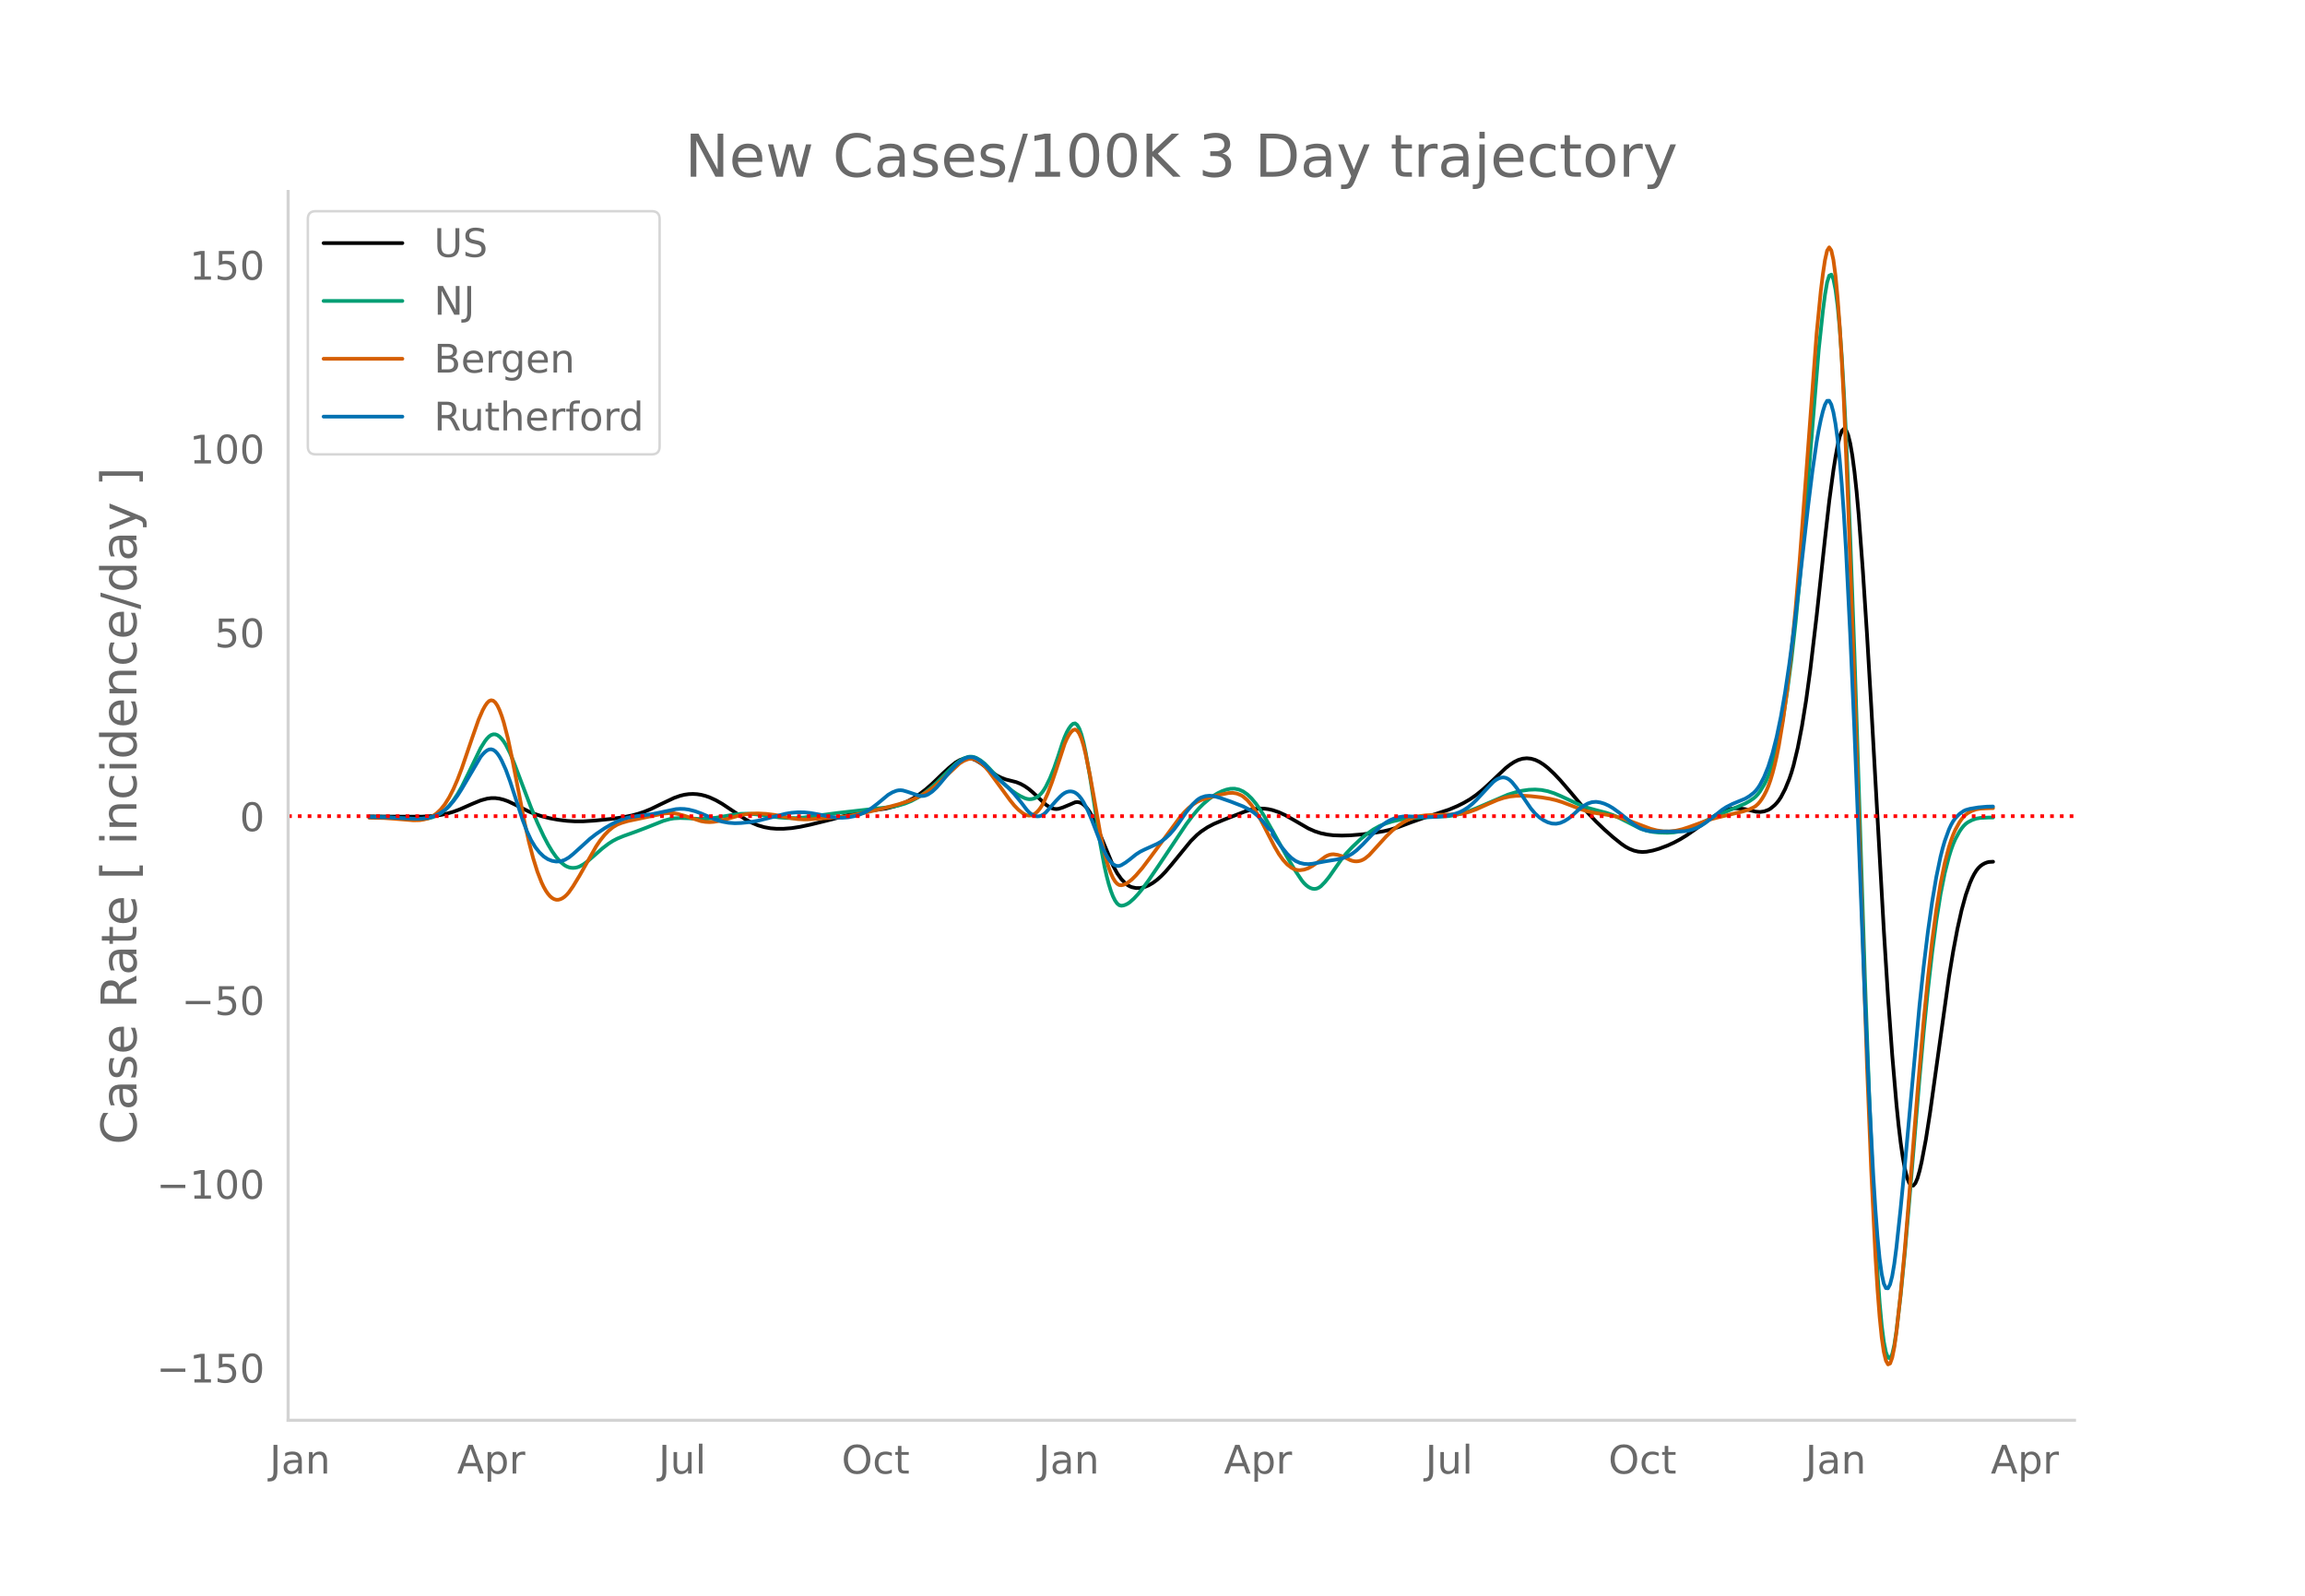 <svg height="864" viewBox="0 0 936 648" width="1248" xmlns="http://www.w3.org/2000/svg" xmlns:xlink="http://www.w3.org/1999/xlink"><defs><style>*{stroke-linecap:butt;stroke-linejoin:round}</style></defs><g id="figure_1"><path d="M0 648h936V0H0z" style="fill:#fff" id="patch_1"/><g id="axes_1"><path d="M117 576.72h725.4V77.76H117z" style="fill:none" id="patch_2"/><path clip-path="url(#pfc1169cfd7)" d="m149.973 331.517 13.65.107 7.677.002 4.266-.24 3.412-.458 2.56-.545 2.56-.752 2.558-.947 5.12-2.262 3.412-1.398 2.559-.704 1.706-.236h1.706l1.707.234 1.706.439 1.706.61 2.56 1.205 5.971 2.988 2.56 1.033 2.559.843 3.412.847 3.413.622 3.412.42 3.413.203 3.412-.021 4.266-.264 6.824-.685 5.12-.724 3.412-.694 2.559-.687 2.56-.864 2.559-1.05 4.265-2.073 5.119-2.432 2.56-.904 1.705-.413 1.707-.244 1.706-.076 1.706.095 1.706.265 1.706.434 1.707.595 2.559 1.186 2.56 1.463 3.412 2.28 5.972 3.963 2.559 1.39 2.56 1.078 2.559.746 2.559.46 2.56.197 2.559-.002 3.412-.264 3.412-.53 4.266-.903 8.531-2.1 9.384-2.53 3.413-.586 9.384-1.324 3.412-.869 2.56-.87 2.56-1.09 2.558-1.372 2.56-1.678 2.56-1.969 2.558-2.245 4.266-4.113 2.56-2.361 2.559-2.073 1.706-1 1.706-.614 1.706-.212.853.067.853.189 1.707.734 1.706 1.065 2.56 1.937 2.559 2.094 1.706 1.111 1.706.847 1.706.631 2.56.649 1.706.44 1.706.686 1.706.94 1.706 1.195 1.707 1.449 5.118 4.833 1.707 1.14.853.373.853.225.853.075.853-.075 1.706-.512 2.56-1.06 2.559-1.096.853-.096.853.128.853.351.853.574.853.799.854 1.03.853 1.268.853 1.508 1.706 3.715 6.825 16.404 1.706 3.127 1.706 2.416 1.707 1.756.853.65.853.496.853.35 1.706.357 1.706-.018 1.707-.385 1.706-.707 1.706-.983 1.706-1.255 1.706-1.514 1.707-1.759 2.559-3.005 7.678-9.398 2.56-2.548 1.706-1.404 2.559-1.7 2.56-1.355 4.265-1.789 8.53-3.316 2.56-.714 1.706-.312 1.707-.135 1.706.044 1.706.216 1.706.382 2.56.866 2.559 1.175 3.412 1.927 5.972 3.465 2.56 1.138 2.559.829 2.56.526 2.559.3 3.412.112 3.412-.099 4.266-.344 5.119-.616 4.265-.73 2.56-.609 3.412-1.087 5.119-1.925 4.265-1.49 11.09-3.654 3.413-1.447 2.56-1.272 2.559-1.488 2.559-1.786 2.56-2.078 2.559-2.33 6.825-6.498 1.706-1.321 1.706-1.114 1.706-.84 1.706-.504 1.707-.166 1.706.166 1.706.49 1.706.812 1.707 1.093 1.706 1.334 2.56 2.39 2.558 2.697 4.266 4.966 6.825 8.138 3.412 3.639 3.413 3.266 3.412 3.02 3.413 2.74 1.706 1.168 1.706.919 1.706.666 1.707.41 1.706.15 1.706-.106 2.56-.486 2.559-.743 3.412-1.285 2.56-1.168 2.559-1.361 2.56-1.559 3.412-2.376 6.824-4.874 2.56-1.526 1.706-.849 1.706-.671 1.706-.481 1.707-.248 1.706-.005 2.56.364 2.559.58 1.706.42 1.706.129 1.706-.236 1.706-.627.854-.5 1.706-1.397.853-.905.853-1.083.853-1.298 1.706-3.266 1.707-4.173.853-2.526.853-2.928 1.706-7.11 1.706-8.787 1.706-10.597 1.707-12.538 2.559-21.756 3.412-31.51 1.707-15.093 1.706-12.6.853-5.34.853-4.636.853-3.608.853-2.258.853-.843.854.573.853 1.994.853 3.455.853 4.952.853 6.457.853 7.961.853 9.466 1.706 22.9 1.707 26.187 1.706 28.926 5.119 91.119 1.706 27.117 1.706 23.503 1.706 19.807.853 8.356.853 7.148.854 5.914.853 4.678.853 3.445.853 2.227.853 1.096.853.05.853-.977.853-2.004.853-2.988.854-3.742 1.706-9.021 1.706-10.95 7.678-55.144 1.706-10.308 1.706-9.046 1.707-7.647 1.706-6.216 1.706-4.83.853-1.958.853-1.67.853-1.38.853-1.092.854-.816.853-.609.853-.468.853-.342.853-.214 1.706-.1h0" style="fill:none;stroke:#000;stroke-linecap:round;stroke-width:1.5" id="line2d_1"/><path clip-path="url(#pfc1169cfd7)" d="m149.973 331.796 6.825.101 5.971.354 5.972.385 2.56-.033 2.559-.297 1.706-.422 1.706-.69 1.706-.966 1.707-1.308 1.706-1.72 1.706-2.137 1.706-2.576 1.707-3.019 2.559-5.159 5.119-10.552 1.706-2.72.853-1.107.853-.875.853-.586.853-.285.853.017.853.319.854.614.853.879.853 1.113.853 1.342 1.706 3.369 1.706 4.156 3.413 9.03 3.412 8.927 2.56 6.128 2.559 5.468 1.706 3.242 1.706 2.857 1.707 2.41 1.706 1.938 1.706 1.383.853.475.853.331.853.189.853.058.854-.062.853-.18.853-.297 1.706-.942 1.706-1.264 2.56-2.219 3.412-2.994 2.56-1.945 1.706-1.084 1.706-.892 2.56-1.058 5.118-1.83 4.265-1.625 6.825-2.719 2.56-.716 1.706-.296 2.56-.146 3.412.117 4.265.253 3.413-.092 3.412-.386 4.266-.745 3.412-.573 2.56-.273 2.559-.054 3.412.248 4.266.591 5.118.661 3.413.258 3.412.015 3.413-.243 4.265-.572 9.384-1.256 13.65-1.554 7.678-.856 3.413-.64 2.559-.749 2.56-1.043 2.559-1.376 2.559-1.704 2.56-2.028 2.559-2.31 5.118-5.096 2.56-2.473 1.706-1.335 1.706-.99 1.706-.604.853-.105.853.038.854.182.853.322 1.706.98 1.706 1.365 1.706 1.733 4.266 4.604 2.56 2.504 2.559 2.137 1.706 1.199 1.706 1.003 1.706.798.853.274.853.136.854-.01.853-.154.853-.3.853-.453.853-.65.853-.89.853-1.138.853-1.385 1.707-3.47 1.706-4.232 1.706-4.95 1.706-5.303.853-2.282.853-1.914.854-1.546.853-1.177.853-.77.853-.16.853.649.853 1.498.853 2.348.853 3.197.853 4.003 1.707 9.547 1.706 10.888 2.56 16.946 1.705 9.098.854 3.777.853 3.263.853 2.75.853 2.236.853 1.724.853 1.21.853.7.853.216.853-.111.854-.286.853-.429.853-.572 1.706-1.522 1.706-1.828 1.706-2.079 2.56-3.498 4.265-6.267 11.09-16.607 2.56-3.4 2.56-3.003 1.706-1.713 2.559-2.182 1.706-1.217 1.706-1.023 1.707-.813 1.706-.6 1.706-.358 1.706-.017 1.707.352 1.706.756 1.706 1.2 1.706 1.64 1.706 2.035 1.707 2.386 1.706 2.729 3.412 6.013 5.972 10.763 3.413 5.675 2.559 3.8.853 1.012.853.833.853.654.853.475.853.29.854.09.853-.135.853-.362.853-.588 1.706-1.749 1.706-2.12 2.56-3.668 2.559-3.648 1.706-2.087 2.56-2.703 3.412-3.222 2.56-2.092 2.559-1.778 2.559-1.411 2.56-1.04 2.559-.796 3.412-.775 3.413-.499 3.412-.276 12.797-.632 2.559-.42 2.56-.608 2.559-.814 3.412-1.339 12.797-5.514 3.412-1.049 2.56-.573 2.559-.367 2.56-.104 2.558.185 2.56.508 2.56.822 2.558 1.07 8.532 3.957 2.559.885 3.412.947 4.266 1.115 2.56.875 2.559 1.143 8.53 4.344 2.56.84 2.56.531 2.559.262 3.412.08 2.56-.145 2.559-.422 2.56-.716 2.558-1.021 5.12-2.457 4.265-2.022 6.825-2.904 5.118-2.179 1.706-.964 1.707-1.16.853-.728.853-.909.853-1.1 1.706-2.779.853-1.689.853-1.948.854-2.263 1.706-5.507 1.706-6.928 1.706-8.812 1.706-10.81 1.707-12.877 1.706-15.208 1.706-17.606 2.56-30.191 5.118-62.855 1.706-15.861.853-6.525.854-4.934.853-2.728.853-.4.853 1.928.853 4.255.853 6.615.853 9.128.853 11.794.853 14.492.854 17.19 1.706 41.44 1.706 47.064 2.56 78.978 1.706 52.923 1.706 46.953 1.706 40.661.853 17.366.853 14.733.853 12 .853 9.268.854 6.598.853 4.243.853 2.204.853.227.853-1.75.853-3.726.853-5.592 1.706-14.562 1.707-17.25 1.706-19.765 4.265-51.147 1.707-18.885 1.706-16.991 1.706-15.062 1.706-12.985 1.707-10.76 1.706-8.54 1.706-6.653.853-2.74.853-2.353.853-1.981 1.707-3.146.853-1.252.853-1.045.853-.836.853-.64 1.706-.904 1.706-.588 1.707-.285 3.412-.157 1.706-.006h0" style="fill:none;stroke:#009e73;stroke-linecap:round;stroke-width:1.5" id="line2d_2"/><path clip-path="url(#pfc1169cfd7)" d="m149.973 332.068 5.972.106 4.265.296 7.678.63 2.56-.06 1.706-.273 1.706-.474 1.706-.783 1.706-1.2 1.706-1.624 1.707-2.137 1.706-2.74 1.706-3.339 1.706-3.915 1.707-4.484 4.265-12.498 2.56-7.317 1.706-3.91.853-1.55.853-1.258.853-.854.853-.337.853.2.853.74.853 1.278.854 1.805.853 2.274.853 2.687 1.706 6.575 1.706 8.143 5.119 26.245 1.706 7.625 1.706 6.548 1.707 5.47 1.706 4.39.853 1.791.853 1.52.853 1.253.853.993.853.741.853.492.854.241.853-.002.853-.222.853-.415.853-.602.853-.79.853-.978 1.706-2.432 2.56-4.206 6.825-12.039 1.706-2.498 1.706-2.128 1.706-1.757 1.707-1.388 1.706-1.018 1.706-.691 2.56-.77 4.265-.902 10.237-2.164 2.56-.196 1.706.088 1.706.297 2.56.708 6.824 2.21 1.706.277 1.707.09 1.706-.105 2.56-.428 2.559-.667 5.118-1.451 2.56-.53 2.559-.27 2.56-.068 3.412.177 3.412.432 3.413.652 3.412.699 2.56.337 2.559.143 2.559-.07 12.797-.961 4.265-.68 5.119-1.032 6.825-1.606 6.825-1.819 4.265-1.374 2.56-1.048 2.559-1.276 2.56-1.585 2.558-1.908 2.56-2.238 7.678-7.151 1.706-1.053 1.706-.676.853-.132.853.02.854.174.853.324 1.706 1.048 1.706 1.537 1.706 2.017 4.266 5.824 4.265 5.839 1.707 2.119 1.706 1.765 1.706 1.36.853.519.853.358.853.15.854-.071.853-.29.853-.509.853-.731.853-.973.853-1.23.853-1.494 1.706-3.76 1.707-4.53 1.706-5.033 3.412-10.473.853-1.963.854-1.595.853-1.226.853-.826.853-.26.853.472.853 1.236.853 1.999.853 2.763.853 3.485 1.707 8.314 1.706 9.432 2.56 14.6 1.705 7.787.854 3.213.853 2.76.853 2.309.853 1.862.853 1.416.853.97.853.523.853.102.853-.185.854-.343.853-.473 1.706-1.333 1.706-1.702 2.56-2.97 3.412-4.515 11.943-16.169 1.707-1.973 1.706-1.677 1.706-1.377 1.706-1.086 1.707-.803 2.559-.814 5.119-1.356 3.412-.663 1.706-.086 1.706.282 1.707.686.853.532 1.706 1.473 1.706 2.014 1.706 2.482 1.707 2.875 2.559 4.963 3.412 6.609 1.707 2.927 1.706 2.395 1.706 1.855 1.706 1.313.853.453.854.317.853.183.853.05 1.706-.218 1.706-.58 1.706-.936 2.56-1.782 2.56-1.897.852-.472.853-.333.853-.194.854-.056 1.706.25 1.706.526 1.706.749 1.706.85.854.295.853.169.853.042.853-.085.853-.216.853-.353.853-.49 1.706-1.39 2.56-2.802 4.265-4.682 2.56-2.482 2.559-2.085 1.706-1.138 1.706-.934 1.707-.743 1.706-.567 1.706-.392 2.56-.346 3.412-.155 9.384-.22 2.56-.418 2.559-.693 2.559-.944 5.119-2.306 3.412-1.467 2.56-.852 2.559-.572 2.56-.278 2.558-.057 3.413.2 4.265.48 3.413.57 2.56.597 2.559.803 4.265 1.616 3.413 1.308 2.559.783 2.56.584 5.118.785 3.412.635 2.56.694 3.412 1.174 8.531 3.226 2.56.652 2.559.362 2.56.032 2.559-.284 2.559-.584 2.56-.824 8.53-3.085 3.413-.904 10.237-2.444 2.56-.862 1.706-.78.853-.547.853-.754.853-.978.853-1.201.853-1.424.853-1.665.853-1.989.854-2.4.853-2.826.853-3.254.853-3.696.853-4.219 1.706-10.254 1.706-12.721 1.707-15.194 1.706-17.694 1.706-20.201 2.56-33.974 4.265-57.37 1.706-17.319.853-6.93.853-5.66.854-3.795.853-1.334.853 1.246.853 3.825.853 6.404.853 8.984.853 11.563.853 14.142.853 16.722 1.707 41.033 2.559 72.918 5.119 155.811 1.706 42.166 1.706 34.711.853 13.702.853 11.056.853 8.412.854 5.826.853 3.536.853 1.543.853-.392.853-2.327.853-4.261.853-6.09 1.706-15.51 1.707-18.204 1.706-20.72 3.412-42.731 2.56-29.515 1.706-17.142 1.706-14.98 1.706-12.786 1.707-10.56 1.706-8.345 1.706-6.492.853-2.683.853-2.312.853-1.956 1.707-3.118.853-1.245.853-1.04.853-.837.853-.641 1.706-.914 1.706-.596 1.707-.293 3.412-.17 1.706-.012h0" style="fill:none;stroke:#d55e00;stroke-linecap:round;stroke-width:1.5" id="line2d_3"/><path clip-path="url(#pfc1169cfd7)" d="m149.973 331.777 6.825.09 6.824.362 5.12.248 2.558-.066 2.56-.315 1.706-.418 1.706-.662 1.706-.912 1.707-1.218 1.706-1.583 1.706-1.948 1.706-2.315 1.707-2.681 7.678-13.049.853-1.036.853-.86.853-.669.853-.41.853-.087.853.252.853.591.853.93.854 1.258.853 1.54 1.706 3.774 1.706 4.674 5.119 15.711 1.706 4.479 1.706 3.662 1.706 2.842 1.707 2.167 1.706 1.64 1.706 1.123 1.706.67 1.707.282 1.706-.113 1.706-.547 1.706-.991 1.706-1.373 3.413-3.082 3.412-3.11 2.56-1.984 3.412-2.306 2.56-1.504 2.559-1.291 2.56-1.038 1.705-.491 2.56-.448 7.678-1.035 9.384-1.976 1.706-.108 1.706.057 1.707.232 2.559.648 2.56.944 5.971 2.537 2.56.77 2.559.46 2.559.178 2.56-.084 3.412-.342 3.412-.587 4.266-1.062 6.825-1.738 2.559-.425 2.56-.197 2.559.029 2.559.255 3.412.608 4.266.864 2.56.36 2.559.113 2.559-.18 2.56-.493 1.706-.507 1.706-.68 1.706-.886 1.706-1.087 2.56-1.951 4.265-3.545 1.706-1 1.707-.668.853-.16.853-.032.853.096 1.706.493 5.119 1.698.853.08.853-.071.853-.222.853-.373 1.706-1.16 1.707-1.586 1.706-1.963 4.265-5.177 1.707-1.888 1.706-1.53 1.706-1.11.853-.395.853-.265.853-.112.853.043.854.2.853.352 1.706 1.054 1.706 1.44 1.706 1.809 2.56 2.779 2.559 2.348 2.56 2.306 2.559 2.67 2.559 3.092 2.56 3.37.852.914.854.72.853.53.853.337.853.143.853-.063.853-.28.853-.5.853-.718 1.707-1.928 2.559-2.903 1.706-1.763.853-.753.853-.584.853-.402.854-.221.853-.04.853.147.853.36.853.598.853.84.853 1.086.853 1.328 1.707 3.33 1.706 4.01 4.265 11.095 1.707 3.357.853 1.373.853 1.128.853.844.853.55.853.257.853-.035.853-.308 1.707-1.036 1.706-1.273 2.56-2.057 1.705-1.1 1.707-.847 5.118-2.315 1.706-.982 1.707-1.283 1.706-1.594 1.706-1.932 1.706-2.275 3.413-4.911 2.56-3.143 1.705-1.638.853-.611.854-.47 1.706-.556 1.706-.178 1.706.16 2.56.718 4.265 1.483 5.119 1.986 2.56 1.345 1.705 1.115 1.707 1.434 1.706 1.787 1.706 2.111.853 1.135 1.706 1.18v1.221l3.413 4.859 2.56 3.103 1.705 1.67 1.707 1.213 1.706.756 1.706.39 1.706.116 1.706-.15 5.12-.963 3.412-.555 2.559-.425 1.706-.507 1.706-.71 1.707-.977 1.706-1.304 2.56-2.444 3.412-3.61 2.559-2.587 1.706-1.455 1.706-1.227 1.707-.967 1.706-.7 1.706-.47 1.706-.273 1.706-.082 4.266.154 3.412.168 3.413-.075 3.412-.276 2.56-.392 2.559-.621 1.706-.616 1.706-.86 1.707-1.11 1.706-1.358 1.706-1.608 4.266-4.603 2.559-2.683.853-.698.853-.545.853-.392.853-.233.853-.05.854.159.853.372.853.585.853.798 1.706 2.118 2.56 3.621 3.412 5.005 1.706 1.993 1.706 1.55 1.707 1.167 1.706.844 1.706.506 1.706.09 1.706-.342 1.707-.756 1.706-1.084 1.706-1.393 2.56-2.348 1.706-1.281 1.706-.978 1.706-.577 1.706-.15 1.707.247 1.706.523 1.706.77 1.706 1.004 2.56 1.852 5.971 4.772 1.707 1.114 1.706.824 1.706.53 1.706.3 1.706.132 8.532-.01 3.412-.1 1.706-.249 1.706-.451 1.707-.665 1.706-.887 1.706-1.106 3.413-2.597 3.412-2.747 1.706-1.11 2.56-1.304 2.559-1.06 2.56-1.05 1.705-1.019 1.707-1.32.853-.851.853-1.063.853-1.288 1.706-3.25 1.706-4.21 1.707-5.414 1.706-6.69 1.706-8.16 1.706-9.823 1.707-11.484 1.706-12.88 2.56-21.435 3.412-30.113 1.706-13.798 1.706-11.911.853-4.908.853-4.196.853-3.483.853-2.7.854-1.554.853-.048.853 1.532.853 3.11.853 4.688.853 6.308.853 8.134.853 10.165.853 12.237.854 14.31 1.706 34.134 1.706 38.927 1.706 43.018 2.56 66.874 1.706 38.5 1.706 32.676.853 13.626.853 11.247.853 8.781.853 6.315.854 3.914.853 1.837.853.083.853-1.607.853-3.295.853-4.985.853-6.567 1.706-15.75 1.707-17.497 5.971-65.1 1.707-15.937 1.706-14.01 1.706-12.068 1.706-10.145 1.707-8.237.853-3.403.853-2.939 1.706-4.719.853-1.85.853-1.516.853-1.197 1.707-1.771 1.706-1.214.853-.403 1.706-.48 3.412-.577 3.413-.3 2.56-.07h0" style="fill:none;stroke:#0072b2;stroke-linecap:round;stroke-width:1.5" id="line2d_4"/><path clip-path="url(#pfc1169cfd7)" d="M117 331.41h725.4" style="fill:none;stroke:red;stroke-dasharray:1.5,2.475;stroke-dashoffset:0;stroke-width:1.5" id="line2d_5"/><path d="M117 576.72V77.76" style="fill:none;stroke:#d3d3d3;stroke-linecap:square;stroke-linejoin:miter;stroke-width:1.25" id="patch_3"/><path d="M117 576.72h725.4" style="fill:none;stroke:#d3d3d3;stroke-linecap:square;stroke-linejoin:miter;stroke-width:1.25" id="patch_4"/><g id="matplotlib.axis_1"><g id="xtick_1"><g style="fill:#696969" transform="matrix(.16 0 0 -.16 109.488 598.378)" id="text_1"><defs><path d="M9.813 72.906h9.859V5.078q0-13.187-5-19.14-5-5.954-16.094-5.954h-3.75v8.297h3.078q6.531 0 9.219 3.672Q9.813-4.39 9.813 5.078z" id="DejaVuSans-74"/><path d="M34.281 27.484q-10.89 0-15.093-2.484-4.204-2.484-4.204-8.5 0-4.781 3.157-7.594 3.156-2.797 8.562-2.797 7.485 0 12 5.297 4.516 5.297 4.516 14.078v2zm17.922 3.72V0H43.22v8.297Q40.14 3.328 35.547.953q-4.594-2.375-11.234-2.375-8.391 0-13.36 4.719Q6 8.016 6 15.922q0 9.219 6.172 13.906 6.187 4.688 18.437 4.688h12.61v.89q0 6.203-4.078 9.594-4.078 3.39-11.453 3.39-4.688 0-9.141-1.124-4.438-1.125-8.531-3.375v8.312q4.921 1.906 9.562 2.844 4.64.953 9.031.953 11.875 0 17.735-6.156 5.86-6.14 5.86-18.64z" id="DejaVuSans-97"/><path d="M54.89 33.016V0h-8.984v32.719q0 7.765-3.031 11.61-3.031 3.858-9.078 3.858-7.281 0-11.484-4.64-4.204-4.625-4.204-12.64V0H9.08v54.688h9.03v-8.5q3.235 4.937 7.594 7.374Q30.078 56 35.797 56q9.422 0 14.25-5.828 4.844-5.828 4.844-17.156z" id="DejaVuSans-110"/></defs><use xlink:href="#DejaVuSans-74"/><use x="29.492" xlink:href="#DejaVuSans-97"/><use x="90.771" xlink:href="#DejaVuSans-110"/></g></g><g id="xtick_2"><g style="fill:#696969" transform="matrix(.16 0 0 -.16 185.613 598.378)" id="text_2"><defs><path d="M34.188 63.188 20.797 26.906h26.812zm-5.579 9.718h11.188L67.578 0h-10.25l-6.64 18.703h-32.86L11.188 0H.78z" id="DejaVuSans-65"/><path d="M18.11 8.203v-29H9.077v75.484h9.031v-8.296q2.844 4.875 7.157 7.234Q29.594 56 35.594 56q9.968 0 16.187-7.906 6.235-7.907 6.235-20.797T51.78 6.484q-6.218-7.906-16.187-7.906-6 0-10.328 2.375-4.313 2.375-7.157 7.25zm30.578 19.094q0 9.906-4.079 15.547-4.078 5.64-11.203 5.64-7.14 0-11.218-5.64-4.079-5.64-4.079-15.547 0-9.906 4.078-15.547 4.079-5.64 11.22-5.64 7.124 0 11.202 5.64t4.078 15.547z" id="DejaVuSans-112"/><path d="M41.11 46.297q-1.516.875-3.297 1.281Q36.03 48 33.89 48q-7.625 0-11.703-4.953-4.079-4.953-4.079-14.234V0H9.08v54.688h9.03v-8.5q2.844 4.984 7.375 7.39Q30.031 56 36.531 56q.922 0 2.047-.125 1.125-.11 2.484-.36z" id="DejaVuSans-114"/></defs><use xlink:href="#DejaVuSans-65"/><use x="68.408" xlink:href="#DejaVuSans-112"/><use x="131.885" xlink:href="#DejaVuSans-114"/></g></g><g id="xtick_3"><g style="fill:#696969" transform="matrix(.16 0 0 -.16 267.434 598.378)" id="text_3"><defs><path d="M8.5 21.578v33.11h8.984V21.922q0-7.766 3.016-11.656 3.031-3.875 9.094-3.875 7.265 0 11.484 4.64 4.234 4.64 4.234 12.656v31h8.985V0h-8.984v8.406Q42.047 3.422 37.718 1q-4.313-2.422-10.032-2.422-9.421 0-14.312 5.86Q8.5 10.296 8.5 21.578zM31.11 56z" id="DejaVuSans-117"/><path d="M9.422 75.984h8.984V0H9.422z" id="DejaVuSans-108"/></defs><use xlink:href="#DejaVuSans-74"/><use x="29.492" xlink:href="#DejaVuSans-117"/><use x="92.871" xlink:href="#DejaVuSans-108"/></g></g><g id="xtick_4"><g style="fill:#696969" transform="matrix(.16 0 0 -.16 341.74 598.378)" id="text_4"><defs><path d="M39.406 66.219q-10.75 0-17.078-8.016-6.312-8-6.312-21.828 0-13.766 6.312-21.781 6.328-8 17.078-8 10.735 0 17.016 8 6.281 8.015 6.281 21.781 0 13.828-6.281 21.828-6.281 8.016-17.016 8.016zm0 8q15.328 0 24.5-10.281 9.188-10.282 9.188-27.563 0-17.234-9.188-27.516-9.172-10.28-24.5-10.28-15.375 0-24.593 10.25-9.204 10.265-9.204 27.546t9.204 27.563q9.218 10.28 24.593 10.28z" id="DejaVuSans-79"/><path d="M48.781 52.594v-8.407q-3.812 2.11-7.64 3.157-3.828 1.047-7.735 1.047-8.75 0-13.593-5.547-4.829-5.532-4.829-15.547 0-10.016 4.829-15.563 4.843-5.53 13.593-5.53 3.907 0 7.735 1.046 3.828 1.047 7.64 3.156V2.094Q45.016.344 40.984-.531q-4.015-.89-8.562-.89-12.36 0-19.64 7.765-7.266 7.765-7.266 20.953 0 13.375 7.343 21.031Q20.22 56 33.016 56q4.14 0 8.093-.86 3.953-.843 7.672-2.546z" id="DejaVuSans-99"/><path d="M18.313 70.219V54.688h18.5v-6.985h-18.5V18.016q0-6.688 1.828-8.594 1.828-1.906 7.453-1.906h9.218V0h-9.218q-10.407 0-14.36 3.875-3.953 3.89-3.953 14.14v29.688H2.687v6.984h6.594V70.22z" id="DejaVuSans-116"/></defs><use xlink:href="#DejaVuSans-79"/><use x="78.711" xlink:href="#DejaVuSans-99"/><use x="133.691" xlink:href="#DejaVuSans-116"/></g></g><g id="xtick_5"><g style="fill:#696969" transform="matrix(.16 0 0 -.16 421.726 598.378)" id="text_5"><use xlink:href="#DejaVuSans-74"/><use x="29.492" xlink:href="#DejaVuSans-97"/><use x="90.771" xlink:href="#DejaVuSans-110"/></g></g><g id="xtick_6"><g style="fill:#696969" transform="matrix(.16 0 0 -.16 496.999 598.378)" id="text_6"><use xlink:href="#DejaVuSans-65"/><use x="68.408" xlink:href="#DejaVuSans-112"/><use x="131.885" xlink:href="#DejaVuSans-114"/></g></g><g id="xtick_7"><g style="fill:#696969" transform="matrix(.16 0 0 -.16 578.82 598.378)" id="text_7"><use xlink:href="#DejaVuSans-74"/><use x="29.492" xlink:href="#DejaVuSans-117"/><use x="92.871" xlink:href="#DejaVuSans-108"/></g></g><g id="xtick_8"><g style="fill:#696969" transform="matrix(.16 0 0 -.16 653.125 598.378)" id="text_8"><use xlink:href="#DejaVuSans-79"/><use x="78.711" xlink:href="#DejaVuSans-99"/><use x="133.691" xlink:href="#DejaVuSans-116"/></g></g><g id="xtick_9"><g style="fill:#696969" transform="matrix(.16 0 0 -.16 733.111 598.378)" id="text_9"><use xlink:href="#DejaVuSans-74"/><use x="29.492" xlink:href="#DejaVuSans-97"/><use x="90.771" xlink:href="#DejaVuSans-110"/></g></g><g id="xtick_10"><g style="fill:#696969" transform="matrix(.16 0 0 -.16 808.384 598.378)" id="text_10"><use xlink:href="#DejaVuSans-65"/><use x="68.408" xlink:href="#DejaVuSans-112"/><use x="131.885" xlink:href="#DejaVuSans-114"/></g></g></g><g id="matplotlib.axis_2"><g id="ytick_1"><g style="fill:#696969" transform="matrix(.16 0 0 -.16 63.553 561.41)" id="text_11"><defs><path d="M10.594 35.5h62.593v-8.297H10.594z" id="DejaVuSans-8722"/><path d="M12.406 8.297h16.11v55.625l-17.532-3.516v8.985l17.438 3.515h9.86V8.296H54.39V0H12.406z" id="DejaVuSans-49"/><path d="M10.797 72.906h38.719v-8.312H19.828v-17.86q2.14.735 4.281 1.094 2.157.36 4.313.36 12.203 0 19.328-6.688 7.14-6.688 7.14-18.11 0-11.765-7.328-18.296-7.328-6.516-20.656-6.516-4.593 0-9.36.781-4.75.782-9.827 2.344v9.922q4.39-2.39 9.078-3.563 4.687-1.171 9.906-1.171 8.453 0 13.375 4.437 4.938 4.438 4.938 12.063 0 7.609-4.938 12.047-4.922 4.453-13.375 4.453-3.953 0-7.89-.875-3.922-.875-8.016-2.735z" id="DejaVuSans-53"/><path d="M31.781 66.406q-7.61 0-11.453-7.5Q16.5 51.422 16.5 36.375q0-14.984 3.828-22.484 3.844-7.5 11.453-7.5 7.672 0 11.5 7.5 3.844 7.5 3.844 22.484 0 15.047-3.844 22.531-3.828 7.5-11.5 7.5zm0 7.813q12.266 0 18.735-9.703 6.468-9.688 6.468-28.141 0-18.406-6.468-28.11-6.47-9.687-18.735-9.687-12.25 0-18.718 9.688-6.47 9.703-6.47 28.109 0 18.453 6.47 28.14Q19.53 74.22 31.78 74.22z" id="DejaVuSans-48"/></defs><use xlink:href="#DejaVuSans-8722"/><use x="83.789" xlink:href="#DejaVuSans-49"/><use x="147.412" xlink:href="#DejaVuSans-53"/><use x="211.035" xlink:href="#DejaVuSans-48"/></g></g><g id="ytick_2"><g style="fill:#696969" transform="matrix(.16 0 0 -.16 63.553 486.77)" id="text_12"><use xlink:href="#DejaVuSans-8722"/><use x="83.789" xlink:href="#DejaVuSans-49"/><use x="147.412" xlink:href="#DejaVuSans-48"/><use x="211.035" xlink:href="#DejaVuSans-48"/></g></g><g id="ytick_3"><g style="fill:#696969" transform="matrix(.16 0 0 -.16 73.733 412.13)" id="text_13"><use xlink:href="#DejaVuSans-8722"/><use x="83.789" xlink:href="#DejaVuSans-53"/><use x="147.412" xlink:href="#DejaVuSans-48"/></g></g><g id="ytick_4"><use xlink:href="#DejaVuSans-48" style="fill:#696969" transform="matrix(.16 0 0 -.16 97.32 337.49)" id="text_14"/></g><g id="ytick_5"><g style="fill:#696969" transform="matrix(.16 0 0 -.16 87.14 262.85)" id="text_15"><use xlink:href="#DejaVuSans-53"/><use x="63.623" xlink:href="#DejaVuSans-48"/></g></g><g id="ytick_6"><g style="fill:#696969" transform="matrix(.16 0 0 -.16 76.96 188.21)" id="text_16"><use xlink:href="#DejaVuSans-49"/><use x="63.623" xlink:href="#DejaVuSans-48"/><use x="127.246" xlink:href="#DejaVuSans-48"/></g></g><g id="ytick_7"><g style="fill:#696969" transform="matrix(.16 0 0 -.16 76.96 113.57)" id="text_17"><use xlink:href="#DejaVuSans-49"/><use x="63.623" xlink:href="#DejaVuSans-53"/><use x="127.246" xlink:href="#DejaVuSans-48"/></g></g><g style="fill:#696969" transform="matrix(0 -.2 -.2 0 55.393 464.8)" id="text_18"><defs><path d="M64.406 67.281v-10.39q-4.984 4.64-10.625 6.922-5.64 2.296-11.984 2.296-12.5 0-19.14-7.64-6.641-7.64-6.641-22.094 0-14.406 6.64-22.047 6.64-7.64 19.14-7.64 6.345 0 11.985 2.296 5.64 2.297 10.625 6.938V5.609Q59.234 2.094 53.437.33q-5.78-1.75-12.218-1.75-16.563 0-26.094 10.124-9.516 10.14-9.516 27.672 0 17.578 9.516 27.703 9.531 10.14 26.094 10.14 6.531 0 12.312-1.734 5.797-1.734 10.875-5.203z" id="DejaVuSans-67"/><path d="M44.281 53.078v-8.5q-3.797 1.953-7.906 2.922-4.094.984-8.5.984-6.688 0-10.031-2.047-3.344-2.046-3.344-6.156 0-3.125 2.39-4.906 2.391-1.781 9.626-3.39l3.078-.688q9.562-2.047 13.593-5.781 4.032-3.735 4.032-10.422 0-7.625-6.032-12.078-6.03-4.438-16.578-4.438-4.39 0-9.156.86Q10.688.296 5.422 2v9.281q4.984-2.594 9.812-3.89 4.829-1.282 9.579-1.282 6.343 0 9.75 2.172 3.421 2.172 3.421 6.125 0 3.656-2.468 5.61-2.453 1.953-10.813 3.765l-3.125.735q-8.344 1.75-12.062 5.39-3.704 3.64-3.704 9.985 0 7.718 5.47 11.906Q16.75 56 26.811 56q4.97 0 9.36-.734 4.406-.72 8.11-2.188z" id="DejaVuSans-115"/><path d="M56.203 29.594v-4.39H14.891q.593-9.282 5.593-14.142 5-4.859 13.938-4.859 5.172 0 10.031 1.266 4.86 1.265 9.656 3.812v-8.5Q49.266.734 44.187-.344 39.11-1.422 33.892-1.422q-13.094 0-20.735 7.61-7.64 7.625-7.64 20.625 0 13.421 7.25 21.296Q20.016 56 32.328 56q11.031 0 17.453-7.11 6.422-7.093 6.422-19.296zm-8.984 2.64q-.094 7.36-4.125 11.75-4.032 4.407-10.672 4.407-7.516 0-12.031-4.25-4.516-4.25-5.203-11.97z" id="DejaVuSans-101"/><path d="M44.39 34.188q3.172-1.079 6.172-4.594 3-3.516 6.032-9.672L66.609 0H56l-9.313 18.703q-3.624 7.328-7.015 9.719-3.39 2.39-9.25 2.39h-10.75V0h-9.86v72.906h22.266q12.5 0 18.656-5.234 6.157-5.219 6.157-15.766 0-6.89-3.203-11.437-3.204-4.532-9.297-6.282zM19.673 64.797V38.922h12.406q7.125 0 10.766 3.297 3.64 3.297 3.64 9.687 0 6.39-3.64 9.64-3.64 3.25-10.766 3.25z" id="DejaVuSans-82"/><path d="M8.594 75.984h20.703V69H17.578V-6.203h11.719v-6.984H8.594z" id="DejaVuSans-91"/><path d="M9.422 54.688h8.984V0H9.422zm0 21.296h8.984v-11.39H9.422z" id="DejaVuSans-105"/><path d="M45.406 46.39v29.594h8.985V0h-8.985v8.203Q42.578 3.328 38.25.953q-4.313-2.375-10.375-2.375-9.906 0-16.14 7.906-6.22 7.922-6.22 20.813 0 12.89 6.22 20.797Q17.968 56 27.874 56q6.063 0 10.375-2.375 4.328-2.36 7.156-7.234zm-30.61-19.093q0-9.906 4.079-15.547 4.078-5.64 11.203-5.64 7.125 0 11.219 5.64 4.11 5.64 4.11 15.547 0 9.906-4.11 15.547-4.094 5.64-11.219 5.64-7.125 0-11.203-5.64-4.078-5.64-4.078-15.547z" id="DejaVuSans-100"/><path d="M25.39 72.906h8.297L8.297-9.28H0z" id="DejaVuSans-47"/><path d="M32.172-5.078q-3.797-9.766-7.422-12.735-3.61-2.984-9.656-2.984H7.906v7.516h5.282q3.703 0 5.75 1.765Q21-9.766 23.483-3.219l1.61 4.094-22.11 53.813H12.5l17.094-42.766 17.093 42.766h9.516z" id="DejaVuSans-121"/><path d="M30.422 75.984v-89.171H9.719v6.984H21.39V69H9.719v6.984z" id="DejaVuSans-93"/></defs><use xlink:href="#DejaVuSans-67"/><use x="69.824" xlink:href="#DejaVuSans-97"/><use x="131.104" xlink:href="#DejaVuSans-115"/><use x="183.203" xlink:href="#DejaVuSans-101"/><use x="244.727" xlink:href="#DejaVuSans-32"/><use x="276.514" xlink:href="#DejaVuSans-82"/><use x="343.746" xlink:href="#DejaVuSans-97"/><use x="405.025" xlink:href="#DejaVuSans-116"/><use x="444.234" xlink:href="#DejaVuSans-101"/><use x="505.758" xlink:href="#DejaVuSans-32"/><use x="537.545" xlink:href="#DejaVuSans-91"/><use x="576.559" xlink:href="#DejaVuSans-32"/><use x="608.346" xlink:href="#DejaVuSans-105"/><use x="636.129" xlink:href="#DejaVuSans-110"/><use x="699.508" xlink:href="#DejaVuSans-99"/><use x="754.488" xlink:href="#DejaVuSans-105"/><use x="782.271" xlink:href="#DejaVuSans-100"/><use x="845.748" xlink:href="#DejaVuSans-101"/><use x="907.271" xlink:href="#DejaVuSans-110"/><use x="970.65" xlink:href="#DejaVuSans-99"/><use x="1025.631" xlink:href="#DejaVuSans-101"/><use x="1087.154" xlink:href="#DejaVuSans-47"/><use x="1120.846" xlink:href="#DejaVuSans-100"/><use x="1184.322" xlink:href="#DejaVuSans-97"/><use x="1245.602" xlink:href="#DejaVuSans-121"/><use x="1304.781" xlink:href="#DejaVuSans-32"/><use x="1336.568" xlink:href="#DejaVuSans-93"/></g></g><g style="fill:#696969" transform="matrix(.24 0 0 -.24 278.113 71.76)" id="text_19"><defs><path d="M9.813 72.906h13.28l32.329-60.984v60.984h9.562V0h-13.28L19.39 60.984V0H9.813z" id="DejaVuSans-78"/><path d="M4.203 54.688h8.985l11.234-42.672 11.172 42.672h10.593l11.235-42.672 11.187 42.672h8.985L63.28 0H52.688L40.922 44.828 29.109 0H18.5z" id="DejaVuSans-119"/><path d="M9.813 72.906h9.859V42.094L52.39 72.906h12.703L28.906 38.922 67.672 0H54.688L19.672 35.11V0h-9.86z" id="DejaVuSans-75"/><path d="M40.578 39.313Q47.656 37.797 51.625 33q3.984-4.781 3.984-11.813 0-10.78-7.422-16.703-7.421-5.906-21.093-5.906-4.578 0-9.438.906-4.86.907-10.031 2.72v9.515q4.094-2.39 8.969-3.61 4.89-1.218 10.218-1.218 9.266 0 14.125 3.656 4.86 3.656 4.86 10.64 0 6.454-4.516 10.079-4.515 3.64-12.562 3.64h-8.5v8.11h8.89q7.266 0 11.125 2.906 3.86 2.906 3.86 8.375 0 5.61-3.985 8.61-3.968 3.015-11.39 3.015-4.063 0-8.703-.89-4.641-.876-10.203-2.72v8.782q5.624 1.562 10.53 2.344 4.907.78 9.25.78 11.235 0 17.766-5.109 6.547-5.093 6.547-13.78 0-6.063-3.468-10.235-3.47-4.172-9.86-5.782z" id="DejaVuSans-51"/><path d="M19.672 64.797V8.109h11.922q15.093 0 22.093 6.829 7 6.843 7 21.593 0 14.64-7 21.453-7 6.813-22.093 6.813zm-9.86 8.11h20.266q21.188 0 31.094-8.813 9.922-8.813 9.922-27.563 0-18.86-9.969-27.703Q51.172 0 30.078 0H9.813z" id="DejaVuSans-68"/><path d="M9.422 54.688h8.984V-.984q0-10.438-3.984-15.125-3.969-4.688-12.813-4.688h-3.421v7.61H.594q5.125 0 6.968 2.374 1.86 2.36 1.86 9.829zm0 21.296h8.984v-11.39H9.422z" id="DejaVuSans-106"/><path d="M30.61 48.39q-7.22 0-11.422-5.64-4.204-5.64-4.204-15.453 0-9.813 4.172-15.453 4.188-5.64 11.453-5.64 7.188 0 11.375 5.655 4.203 5.672 4.203 15.438 0 9.719-4.203 15.406-4.187 5.688-11.375 5.688zm0 7.61q11.718 0 18.406-7.625 6.703-7.61 6.703-21.078 0-13.422-6.703-21.078-6.688-7.64-18.407-7.64-11.765 0-18.437 7.64-6.656 7.656-6.656 21.078 0 13.469 6.656 21.078Q18.844 56 30.609 56z" id="DejaVuSans-111"/></defs><use xlink:href="#DejaVuSans-78"/><use x="74.805" xlink:href="#DejaVuSans-101"/><use x="136.328" xlink:href="#DejaVuSans-119"/><use x="218.115" xlink:href="#DejaVuSans-32"/><use x="249.902" xlink:href="#DejaVuSans-67"/><use x="319.727" xlink:href="#DejaVuSans-97"/><use x="381.006" xlink:href="#DejaVuSans-115"/><use x="433.105" xlink:href="#DejaVuSans-101"/><use x="494.629" xlink:href="#DejaVuSans-115"/><use x="546.729" xlink:href="#DejaVuSans-47"/><use x="580.42" xlink:href="#DejaVuSans-49"/><use x="644.043" xlink:href="#DejaVuSans-48"/><use x="707.666" xlink:href="#DejaVuSans-48"/><use x="771.289" xlink:href="#DejaVuSans-75"/><use x="836.865" xlink:href="#DejaVuSans-32"/><use x="868.652" xlink:href="#DejaVuSans-51"/><use x="932.275" xlink:href="#DejaVuSans-32"/><use x="964.063" xlink:href="#DejaVuSans-68"/><use x="1041.064" xlink:href="#DejaVuSans-97"/><use x="1102.344" xlink:href="#DejaVuSans-121"/><use x="1161.523" xlink:href="#DejaVuSans-32"/><use x="1193.311" xlink:href="#DejaVuSans-116"/><use x="1232.52" xlink:href="#DejaVuSans-114"/><use x="1273.633" xlink:href="#DejaVuSans-97"/><use x="1334.912" xlink:href="#DejaVuSans-106"/><use x="1362.695" xlink:href="#DejaVuSans-101"/><use x="1424.219" xlink:href="#DejaVuSans-99"/><use x="1479.199" xlink:href="#DejaVuSans-116"/><use x="1518.408" xlink:href="#DejaVuSans-111"/><use x="1579.59" xlink:href="#DejaVuSans-114"/><use x="1620.703" xlink:href="#DejaVuSans-121"/></g><g id="legend_1"><path d="M128.2 184.5h136.45q3.2 0 3.2-3.2V88.96q0-3.2-3.2-3.2H128.2q-3.2 0-3.2 3.2v92.34q0 3.2 3.2 3.2z" style="fill:none;opacity:.8;stroke:#ccc;stroke-linejoin:miter" id="patch_5"/><path d="M131.4 98.718h32" style="fill:none;stroke:#000;stroke-linecap:round;stroke-width:1.5" id="line2d_6"/><g style="fill:#696969" transform="matrix(.16 0 0 -.16 176.2 104.317)" id="text_20"><defs><path d="M8.688 72.906h9.921V28.61q0-11.718 4.235-16.875 4.25-5.14 13.781-5.14 9.469 0 13.719 5.14 4.25 5.157 4.25 16.875v44.297H64.5V27.391q0-14.25-7.063-21.532-7.046-7.28-20.812-7.28-13.828 0-20.89 7.28-7.047 7.282-7.047 21.532z" id="DejaVuSans-85"/><path d="M53.516 70.516V60.89q-5.61 2.687-10.594 4-4.984 1.328-9.625 1.328-8.047 0-12.422-3.125t-4.375-8.89q0-4.845 2.906-7.313 2.907-2.453 11.016-3.97l5.953-1.218q11.031-2.11 16.281-7.406 5.25-5.297 5.25-14.172 0-10.61-7.11-16.078-7.093-5.469-20.812-5.469-5.172 0-11.015 1.172Q13.14.922 6.89 3.219v10.156q6-3.36 11.765-5.078 5.766-1.703 11.328-1.703 8.438 0 13.032 3.312 4.593 3.328 4.593 9.485 0 5.359-3.297 8.39-3.296 3.032-10.812 4.547L27.484 33.5q-11.03 2.188-15.968 6.875-4.922 4.688-4.922 13.047 0 9.672 6.812 15.234 6.813 5.563 18.766 5.563 5.14 0 10.453-.938 5.328-.922 10.89-2.765z" id="DejaVuSans-83"/></defs><use xlink:href="#DejaVuSans-85"/><use x="73.193" xlink:href="#DejaVuSans-83"/></g><path d="M131.4 122.203h32" style="fill:none;stroke:#009e73;stroke-linecap:round;stroke-width:1.5" id="line2d_8"/><g style="fill:#696969" transform="matrix(.16 0 0 -.16 176.2 127.802)" id="text_21"><use xlink:href="#DejaVuSans-78"/><use x="74.805" xlink:href="#DejaVuSans-74"/></g><path d="M131.4 145.688h32" style="fill:none;stroke:#d55e00;stroke-linecap:round;stroke-width:1.5" id="line2d_10"/><g style="fill:#696969" transform="matrix(.16 0 0 -.16 176.2 151.287)" id="text_22"><defs><path d="M19.672 34.813V8.108H35.5q7.953 0 11.781 3.297 3.844 3.297 3.844 10.078 0 6.844-3.844 10.078-3.828 3.25-11.781 3.25zm0 29.984V42.828h14.61q7.218 0 10.75 2.703 3.546 2.719 3.546 8.282 0 5.515-3.547 8.25-3.531 2.734-10.75 2.734zm-9.86 8.11h25.204q11.28 0 17.375-4.688Q58.5 63.53 58.5 54.89q0-6.703-3.125-10.657-3.125-3.953-9.188-4.922 7.282-1.562 11.313-6.53 4.031-4.954 4.031-12.376 0-9.765-6.64-15.093Q48.25 0 35.984 0H9.812z" id="DejaVuSans-66"/><path d="M45.406 27.984q0 9.766-4.031 15.125-4.016 5.375-11.297 5.375-7.219 0-11.25-5.375-4.031-5.359-4.031-15.125 0-9.718 4.031-15.093t11.25-5.375q7.281 0 11.297 5.375 4.031 5.375 4.031 15.093zm8.985-21.203q0-13.953-6.203-20.765Q42-20.797 29.203-20.797q-4.734 0-8.937.703-4.203.703-8.157 2.172v8.735q3.954-2.141 7.813-3.157 3.86-1.031 7.86-1.031 8.843 0 13.234 4.61 4.39 4.609 4.39 13.937v4.453q-2.781-4.844-7.125-7.234Q33.938 0 27.875 0 17.828 0 11.672 7.656q-6.156 7.672-6.156 20.328 0 12.688 6.156 20.344Q17.828 56 27.875 56q6.063 0 10.406-2.39 4.344-2.391 7.125-7.22v8.297h8.985z" id="DejaVuSans-103"/></defs><use xlink:href="#DejaVuSans-66"/><use x="68.604" xlink:href="#DejaVuSans-101"/><use x="130.127" xlink:href="#DejaVuSans-114"/><use x="169.49" xlink:href="#DejaVuSans-103"/><use x="232.967" xlink:href="#DejaVuSans-101"/><use x="294.49" xlink:href="#DejaVuSans-110"/></g><path d="M131.4 169.173h32" style="fill:none;stroke:#0072b2;stroke-linecap:round;stroke-width:1.5" id="line2d_12"/><g style="fill:#696969" transform="matrix(.16 0 0 -.16 176.2 174.773)" id="text_23"><defs><path d="M54.89 33.016V0h-8.984v32.719q0 7.765-3.031 11.61-3.031 3.858-9.078 3.858-7.281 0-11.484-4.64-4.204-4.625-4.204-12.64V0H9.08v75.984h9.03V46.188q3.235 4.937 7.594 7.374Q30.078 56 35.797 56q9.422 0 14.25-5.828 4.844-5.828 4.844-17.156z" id="DejaVuSans-104"/><path d="M37.11 75.984V68.5h-8.594q-4.828 0-6.72-1.953-1.874-1.953-1.874-7.031v-4.828h14.797v-6.985H19.922V0H10.89v47.703H2.297v6.984h8.594V58.5q0 9.125 4.25 13.297 4.25 4.187 13.468 4.187z" id="DejaVuSans-102"/></defs><use xlink:href="#DejaVuSans-82"/><use x="64.982" xlink:href="#DejaVuSans-117"/><use x="128.361" xlink:href="#DejaVuSans-116"/><use x="167.57" xlink:href="#DejaVuSans-104"/><use x="230.949" xlink:href="#DejaVuSans-101"/><use x="292.473" xlink:href="#DejaVuSans-114"/><use x="333.586" xlink:href="#DejaVuSans-102"/><use x="368.791" xlink:href="#DejaVuSans-111"/><use x="429.973" xlink:href="#DejaVuSans-114"/><use x="469.336" xlink:href="#DejaVuSans-100"/></g></g></g></g><defs><clipPath id="pfc1169cfd7"><path d="M117 77.76h725.4v498.96H117z"/></clipPath></defs></svg>